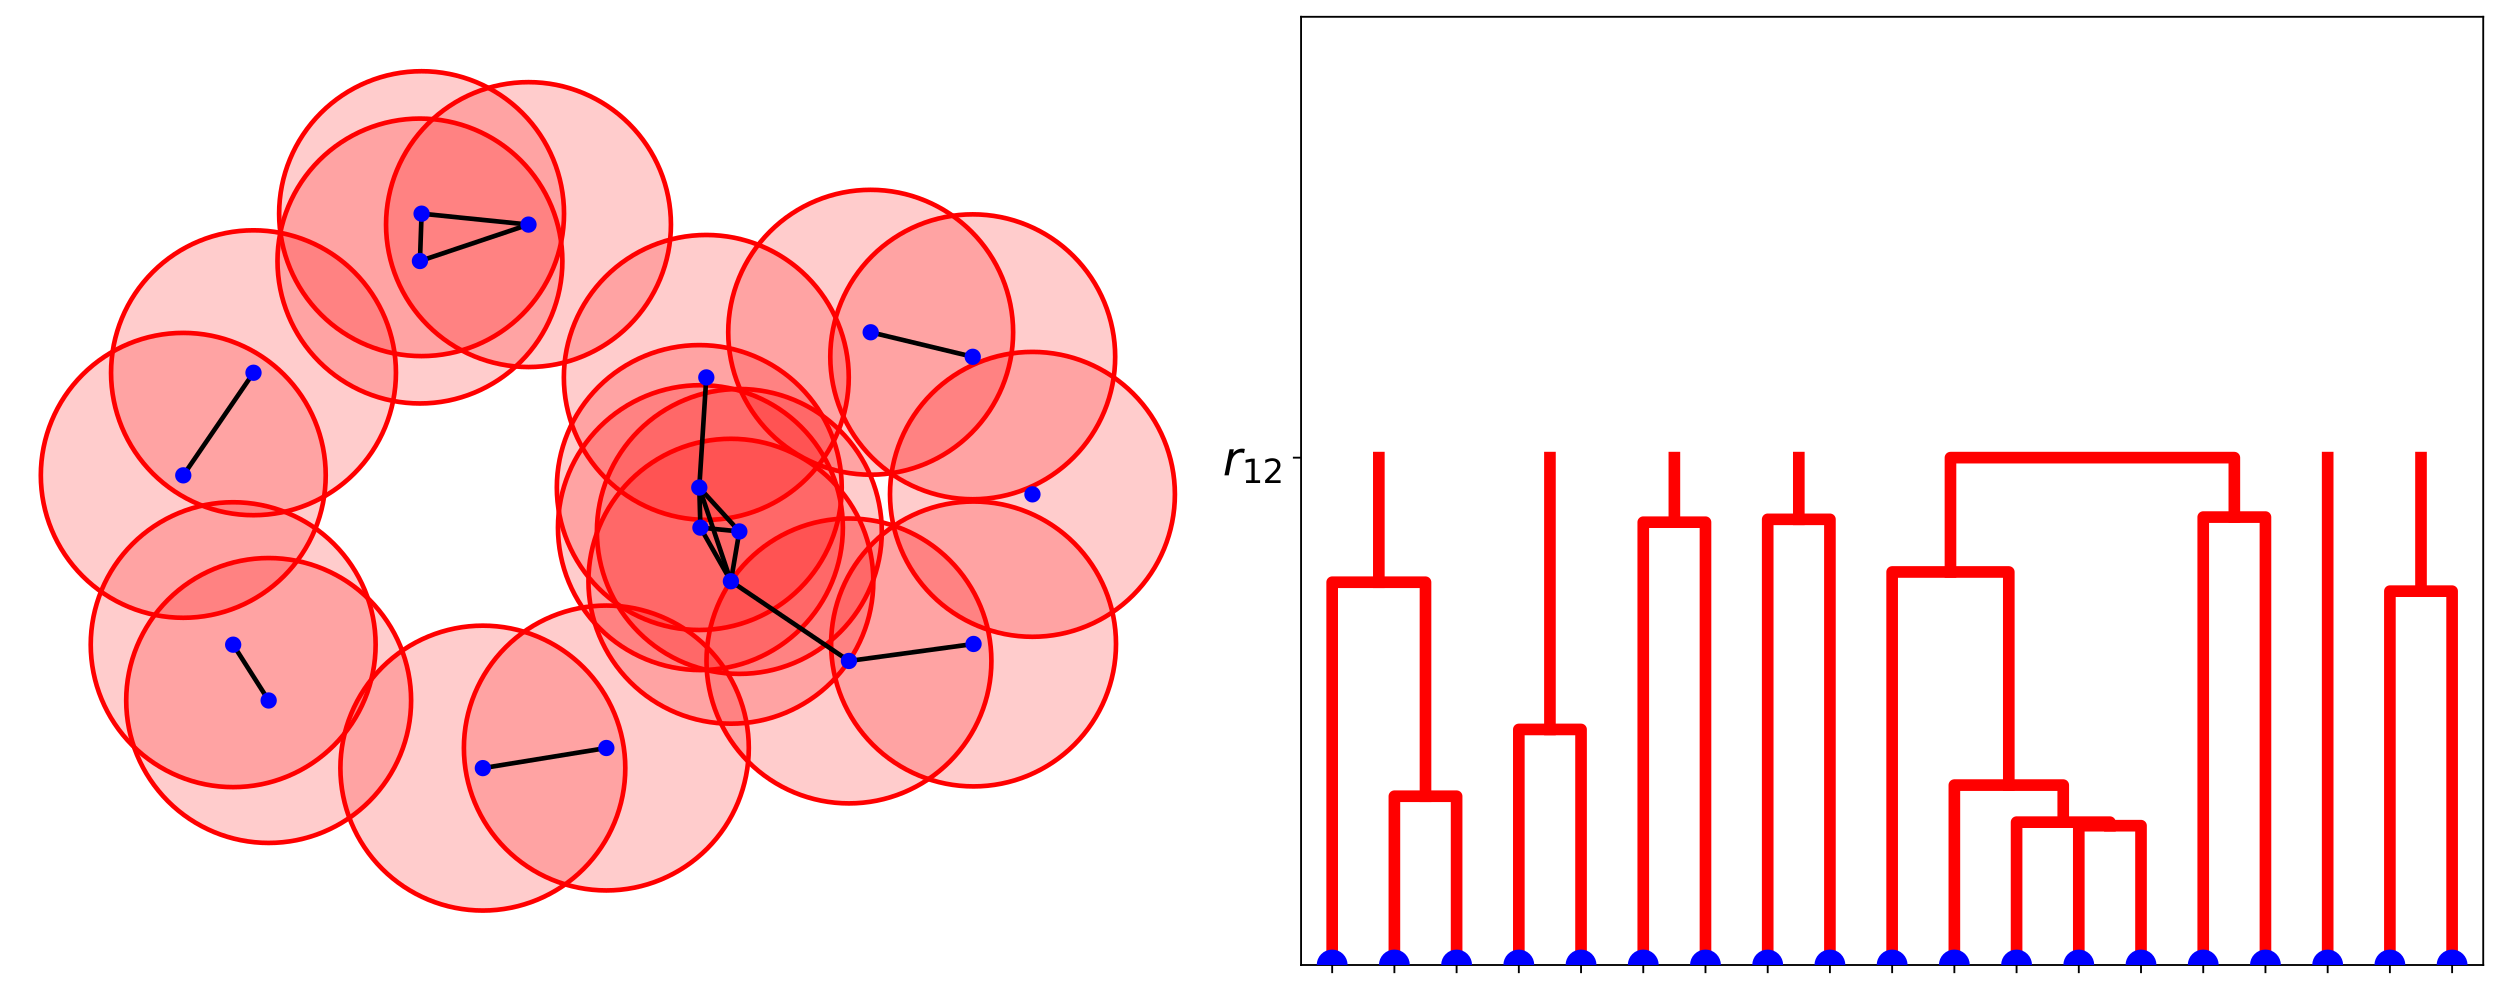 <?xml version="1.0" encoding="utf-8" standalone="no"?>
<!DOCTYPE svg PUBLIC "-//W3C//DTD SVG 1.1//EN"
  "http://www.w3.org/Graphics/SVG/1.1/DTD/svg11.dtd">
<svg xmlns:xlink="http://www.w3.org/1999/xlink" width="1072.8pt" height="424.8pt" viewBox="0 0 1072.8 424.8" xmlns="http://www.w3.org/2000/svg" version="1.1">
 <defs>
  <style type="text/css">*{stroke-linejoin: round; stroke-linecap: butt}</style>
 </defs>
 <g id="figure_1">
  <g id="patch_1">
   <path d="M 0 424.8 
L 1072.8 424.8 
L 1072.8 -0 
L 0 -0 
z
" style="fill: #ffffff"/>
  </g>
  <g id="axes_1">
   <g id="PathCollection_1">
    <defs>
     <path id="m0419de9e28" d="M 0 3 
C 0.796 3 1.559 2.684 2.121 2.121 
C 2.684 1.559 3 0.796 3 0 
C 3 -0.796 2.684 -1.559 2.121 -2.121 
C 1.559 -2.684 0.796 -3 0 -3 
C -0.796 -3 -1.559 -2.684 -2.121 -2.121 
C -2.684 -1.559 -3 -0.796 -3 0 
C -3 0.796 -2.684 1.559 -2.121 2.121 
C -1.559 2.684 -0.796 3 0 3 
z
" style="stroke: #1f77b4; stroke-opacity: 0"/>
    </defs>
    <g clip-path="url(#pfd7c45de78)">
     <use xlink:href="#m0419de9e28" x="7.2" y="401.057" style="fill: #1f77b4; fill-opacity: 0; stroke: #1f77b4; stroke-opacity: 0"/>
     <use xlink:href="#m0419de9e28" x="514.489" y="20.243" style="fill: #1f77b4; fill-opacity: 0; stroke: #1f77b4; stroke-opacity: 0"/>
    </g>
   </g>
   <g id="patch_2">
    <path d="M 317.27 289.179 
C 333.481 289.179 349.03 282.738 360.493 271.276 
C 371.956 259.813 378.397 244.263 378.397 228.052 
C 378.397 211.841 371.956 196.292 360.493 184.829 
C 349.03 173.366 333.481 166.925 317.27 166.925 
C 301.059 166.925 285.509 173.366 274.046 184.829 
C 262.583 196.292 256.143 211.841 256.143 228.052 
C 256.143 244.263 262.583 259.813 274.046 271.276 
C 285.509 282.738 301.059 289.179 317.27 289.179 
z
" clip-path="url(#pfd7c45de78)" style="fill: #ff0000; opacity: 0.2"/>
   </g>
   <g id="patch_3">
    <path d="M 303.09 223.086 
C 319.301 223.086 334.851 216.645 346.314 205.182 
C 357.777 193.719 364.217 178.17 364.217 161.959 
C 364.217 145.748 357.777 130.198 346.314 118.735 
C 334.851 107.272 319.301 100.831 303.09 100.831 
C 286.879 100.831 271.33 107.272 259.867 118.735 
C 248.404 130.198 241.963 145.748 241.963 161.959 
C 241.963 178.17 248.404 193.719 259.867 205.182 
C 271.33 216.645 286.879 223.086 303.09 223.086 
z
" clip-path="url(#pfd7c45de78)" style="fill: #ff0000; opacity: 0.2"/>
   </g>
   <g id="patch_4">
    <path d="M 226.788 157.505 
C 242.999 157.505 258.548 151.064 270.011 139.601 
C 281.474 128.138 287.915 112.588 287.915 96.377 
C 287.915 80.166 281.474 64.617 270.011 53.154 
C 258.548 41.691 242.999 35.25 226.788 35.25 
C 210.577 35.25 195.027 41.691 183.564 53.154 
C 172.101 64.617 165.661 80.166 165.661 96.377 
C 165.661 112.588 172.101 128.138 183.564 139.601 
C 195.027 151.064 210.577 157.505 226.788 157.505 
z
" clip-path="url(#pfd7c45de78)" style="fill: #ff0000; opacity: 0.2"/>
   </g>
   <g id="patch_5">
    <path d="M 180.909 152.816 
C 197.12 152.816 212.67 146.375 224.133 134.912 
C 235.596 123.449 242.036 107.9 242.036 91.689 
C 242.036 75.478 235.596 59.928 224.133 48.465 
C 212.67 37.002 197.12 30.562 180.909 30.562 
C 164.698 30.562 149.149 37.002 137.686 48.465 
C 126.223 59.928 119.782 75.478 119.782 91.689 
C 119.782 107.9 126.223 123.449 137.686 134.912 
C 149.149 146.375 164.698 152.816 180.909 152.816 
z
" clip-path="url(#pfd7c45de78)" style="fill: #ff0000; opacity: 0.2"/>
   </g>
   <g id="patch_6">
    <path d="M 180.204 173.137 
C 196.415 173.137 211.965 166.696 223.428 155.233 
C 234.891 143.77 241.331 128.221 241.331 112.01 
C 241.331 95.799 234.891 80.249 223.428 68.786 
C 211.965 57.323 196.415 50.883 180.204 50.883 
C 163.993 50.883 148.444 57.323 136.981 68.786 
C 125.518 80.249 119.077 95.799 119.077 112.01 
C 119.077 128.221 125.518 143.77 136.981 155.233 
C 148.444 166.696 163.993 173.137 180.204 173.137 
z
" clip-path="url(#pfd7c45de78)" style="fill: #ff0000; opacity: 0.2"/>
   </g>
   <g id="patch_7">
    <path d="M 108.782 221.084 
C 124.993 221.084 140.543 214.643 152.006 203.18 
C 163.468 191.717 169.909 176.168 169.909 159.956 
C 169.909 143.745 163.468 128.196 152.006 116.733 
C 140.543 105.27 124.993 98.829 108.782 98.829 
C 92.571 98.829 77.022 105.27 65.559 116.733 
C 54.096 128.196 47.655 143.745 47.655 159.956 
C 47.655 176.168 54.096 191.717 65.559 203.18 
C 77.022 214.643 92.571 221.084 108.782 221.084 
z
" clip-path="url(#pfd7c45de78)" style="fill: #ff0000; opacity: 0.2"/>
   </g>
   <g id="patch_8">
    <path d="M 78.645 265.106 
C 94.857 265.106 110.406 258.666 121.869 247.203 
C 133.332 235.74 139.773 220.19 139.773 203.979 
C 139.773 187.768 133.332 172.219 121.869 160.756 
C 110.406 149.293 94.857 142.852 78.645 142.852 
C 62.434 142.852 46.885 149.293 35.422 160.756 
C 23.959 172.219 17.518 187.768 17.518 203.979 
C 17.518 220.19 23.959 235.74 35.422 247.203 
C 46.885 258.666 62.434 265.106 78.645 265.106 
z
" clip-path="url(#pfd7c45de78)" style="fill: #ff0000; opacity: 0.2"/>
   </g>
   <g id="patch_9">
    <path d="M 100.059 337.774 
C 116.27 337.774 131.819 331.333 143.282 319.87 
C 154.745 308.407 161.186 292.858 161.186 276.646 
C 161.186 260.435 154.745 244.886 143.282 233.423 
C 131.819 221.96 116.27 215.519 100.059 215.519 
C 83.848 215.519 68.299 221.96 56.836 233.423 
C 45.373 244.886 38.932 260.435 38.932 276.646 
C 38.932 292.858 45.373 308.407 56.836 319.87 
C 68.299 331.333 83.848 337.774 100.059 337.774 
z
" clip-path="url(#pfd7c45de78)" style="fill: #ff0000; opacity: 0.2"/>
   </g>
   <g id="patch_10">
    <path d="M 115.288 361.721 
C 131.499 361.721 147.048 355.281 158.511 343.818 
C 169.974 332.355 176.415 316.805 176.415 300.594 
C 176.415 284.383 169.974 268.834 158.511 257.371 
C 147.048 245.908 131.499 239.467 115.288 239.467 
C 99.077 239.467 83.527 245.908 72.064 257.371 
C 60.601 268.834 54.161 284.383 54.161 300.594 
C 54.161 316.805 60.601 332.355 72.064 343.818 
C 83.527 355.281 99.077 361.721 115.288 361.721 
z
" clip-path="url(#pfd7c45de78)" style="fill: #ff0000; opacity: 0.2"/>
   </g>
   <g id="patch_11">
    <path d="M 207.2 390.738 
C 223.411 390.738 238.961 384.298 250.424 372.835 
C 261.887 361.372 268.327 345.822 268.327 329.611 
C 268.327 313.4 261.887 297.851 250.424 286.388 
C 238.961 274.925 223.411 268.484 207.2 268.484 
C 190.989 268.484 175.44 274.925 163.977 286.388 
C 152.514 297.851 146.073 313.4 146.073 329.611 
C 146.073 345.822 152.514 361.372 163.977 372.835 
C 175.44 384.298 190.989 390.738 207.2 390.738 
z
" clip-path="url(#pfd7c45de78)" style="fill: #ff0000; opacity: 0.2"/>
   </g>
   <g id="patch_12">
    <path d="M 260.197 382.109 
C 276.408 382.109 291.958 375.669 303.421 364.206 
C 314.884 352.743 321.324 337.193 321.324 320.982 
C 321.324 304.771 314.884 289.222 303.421 277.759 
C 291.958 266.296 276.408 259.855 260.197 259.855 
C 243.986 259.855 228.437 266.296 216.974 277.759 
C 205.511 289.222 199.07 304.771 199.07 320.982 
C 199.07 337.193 205.511 352.743 216.974 364.206 
C 228.437 375.669 243.986 382.109 260.197 382.109 
z
" clip-path="url(#pfd7c45de78)" style="fill: #ff0000; opacity: 0.2"/>
   </g>
   <g id="patch_13">
    <path d="M 313.64 310.547 
C 329.851 310.547 345.4 304.106 356.863 292.643 
C 368.326 281.18 374.767 265.631 374.767 249.42 
C 374.767 233.209 368.326 217.659 356.863 206.196 
C 345.4 194.733 329.851 188.293 313.64 188.293 
C 297.429 188.293 281.88 194.733 270.417 206.196 
C 258.954 217.659 252.513 233.209 252.513 249.42 
C 252.513 265.631 258.954 281.18 270.417 292.643 
C 281.88 304.106 297.429 310.547 313.64 310.547 
z
" clip-path="url(#pfd7c45de78)" style="fill: #ff0000; opacity: 0.2"/>
   </g>
   <g id="patch_14">
    <path d="M 443.043 273.26 
C 459.254 273.26 474.804 266.819 486.267 255.356 
C 497.73 243.893 504.17 228.344 504.17 212.133 
C 504.17 195.922 497.73 180.372 486.267 168.909 
C 474.804 157.446 459.254 151.006 443.043 151.006 
C 426.832 151.006 411.283 157.446 399.82 168.909 
C 388.357 180.372 381.916 195.922 381.916 212.133 
C 381.916 228.344 388.357 243.893 399.82 255.356 
C 411.283 266.819 426.832 273.26 443.043 273.26 
z
" clip-path="url(#pfd7c45de78)" style="fill: #ff0000; opacity: 0.2"/>
   </g>
   <g id="patch_15">
    <path d="M 417.419 214.237 
C 433.63 214.237 449.18 207.796 460.643 196.333 
C 472.106 184.87 478.547 169.321 478.547 153.11 
C 478.547 136.899 472.106 121.35 460.643 109.887 
C 449.18 98.424 433.63 91.983 417.419 91.983 
C 401.208 91.983 385.659 98.424 374.196 109.887 
C 362.733 121.35 356.292 136.899 356.292 153.11 
C 356.292 169.321 362.733 184.87 374.196 196.333 
C 385.659 207.796 401.208 214.237 417.419 214.237 
z
" clip-path="url(#pfd7c45de78)" style="fill: #ff0000; opacity: 0.2"/>
   </g>
   <g id="patch_16">
    <path d="M 373.626 203.712 
C 389.837 203.712 405.386 197.271 416.849 185.808 
C 428.312 174.345 434.753 158.796 434.753 142.585 
C 434.753 126.374 428.312 110.824 416.849 99.362 
C 405.386 87.899 389.837 81.458 373.626 81.458 
C 357.415 81.458 341.866 87.899 330.403 99.362 
C 318.94 110.824 312.499 126.374 312.499 142.585 
C 312.499 158.796 318.94 174.345 330.403 185.808 
C 341.866 197.271 357.415 203.712 373.626 203.712 
z
" clip-path="url(#pfd7c45de78)" style="fill: #ff0000; opacity: 0.2"/>
   </g>
   <g id="patch_17">
    <path d="M 300.077 270.342 
C 316.288 270.342 331.838 263.901 343.301 252.438 
C 354.764 240.975 361.204 225.426 361.204 209.215 
C 361.204 193.004 354.764 177.454 343.301 165.991 
C 331.838 154.528 316.288 148.088 300.077 148.088 
C 283.866 148.088 268.317 154.528 256.854 165.991 
C 245.391 177.454 238.95 193.004 238.95 209.215 
C 238.95 225.426 245.391 240.975 256.854 252.438 
C 268.317 263.901 283.866 270.342 300.077 270.342 
z
" clip-path="url(#pfd7c45de78)" style="fill: #ff0000; opacity: 0.2"/>
   </g>
   <g id="patch_18">
    <path d="M 300.564 287.545 
C 316.775 287.545 332.324 281.105 343.787 269.642 
C 355.25 258.179 361.691 242.629 361.691 226.418 
C 361.691 210.207 355.25 194.658 343.787 183.195 
C 332.324 171.732 316.775 165.291 300.564 165.291 
C 284.352 165.291 268.803 171.732 257.34 183.195 
C 245.877 194.658 239.436 210.207 239.436 226.418 
C 239.436 242.629 245.877 258.179 257.34 269.642 
C 268.803 281.105 284.352 287.545 300.564 287.545 
z
" clip-path="url(#pfd7c45de78)" style="fill: #ff0000; opacity: 0.2"/>
   </g>
   <g id="patch_19">
    <path d="M 364.299 344.754 
C 380.511 344.754 396.06 338.313 407.523 326.85 
C 418.986 315.387 425.427 299.838 425.427 283.627 
C 425.427 267.416 418.986 251.867 407.523 240.404 
C 396.06 228.941 380.511 222.5 364.299 222.5 
C 348.088 222.5 332.539 228.941 321.076 240.404 
C 309.613 251.867 303.172 267.416 303.172 283.627 
C 303.172 299.838 309.613 315.387 321.076 326.85 
C 332.539 338.313 348.088 344.754 364.299 344.754 
z
" clip-path="url(#pfd7c45de78)" style="fill: #ff0000; opacity: 0.2"/>
   </g>
   <g id="patch_20">
    <path d="M 417.772 337.466 
C 433.983 337.466 449.532 331.025 460.995 319.562 
C 472.458 308.099 478.899 292.55 478.899 276.339 
C 478.899 260.128 472.458 244.578 460.995 233.115 
C 449.532 221.652 433.983 215.212 417.772 215.212 
C 401.561 215.212 386.012 221.652 374.549 233.115 
C 363.086 244.578 356.645 260.128 356.645 276.339 
C 356.645 292.55 363.086 308.099 374.549 319.562 
C 386.012 331.025 401.561 337.466 417.772 337.466 
z
" clip-path="url(#pfd7c45de78)" style="fill: #ff0000; opacity: 0.2"/>
   </g>
   <g id="patch_21">
    <path d="M 317.27 289.179 
C 333.481 289.179 349.03 282.738 360.493 271.276 
C 371.956 259.813 378.397 244.263 378.397 228.052 
C 378.397 211.841 371.956 196.292 360.493 184.829 
C 349.03 173.366 333.481 166.925 317.27 166.925 
C 301.059 166.925 285.509 173.366 274.046 184.829 
C 262.583 196.292 256.143 211.841 256.143 228.052 
C 256.143 244.263 262.583 259.813 274.046 271.276 
C 285.509 282.738 301.059 289.179 317.27 289.179 
L 317.27 289.179 
z
" clip-path="url(#pfd7c45de78)" style="fill: none; stroke: #ff0000; stroke-width: 2; stroke-linejoin: miter"/>
   </g>
   <g id="patch_22">
    <path d="M 303.09 223.086 
C 319.301 223.086 334.851 216.645 346.314 205.182 
C 357.777 193.719 364.217 178.17 364.217 161.959 
C 364.217 145.748 357.777 130.198 346.314 118.735 
C 334.851 107.272 319.301 100.831 303.09 100.831 
C 286.879 100.831 271.33 107.272 259.867 118.735 
C 248.404 130.198 241.963 145.748 241.963 161.959 
C 241.963 178.17 248.404 193.719 259.867 205.182 
C 271.33 216.645 286.879 223.086 303.09 223.086 
L 303.09 223.086 
z
" clip-path="url(#pfd7c45de78)" style="fill: none; stroke: #ff0000; stroke-width: 2; stroke-linejoin: miter"/>
   </g>
   <g id="patch_23">
    <path d="M 226.788 157.505 
C 242.999 157.505 258.548 151.064 270.011 139.601 
C 281.474 128.138 287.915 112.588 287.915 96.377 
C 287.915 80.166 281.474 64.617 270.011 53.154 
C 258.548 41.691 242.999 35.25 226.788 35.25 
C 210.577 35.25 195.027 41.691 183.564 53.154 
C 172.101 64.617 165.661 80.166 165.661 96.377 
C 165.661 112.588 172.101 128.138 183.564 139.601 
C 195.027 151.064 210.577 157.505 226.788 157.505 
L 226.788 157.505 
z
" clip-path="url(#pfd7c45de78)" style="fill: none; stroke: #ff0000; stroke-width: 2; stroke-linejoin: miter"/>
   </g>
   <g id="patch_24">
    <path d="M 180.909 152.816 
C 197.12 152.816 212.67 146.375 224.133 134.912 
C 235.596 123.449 242.036 107.9 242.036 91.689 
C 242.036 75.478 235.596 59.928 224.133 48.465 
C 212.67 37.002 197.12 30.562 180.909 30.562 
C 164.698 30.562 149.149 37.002 137.686 48.465 
C 126.223 59.928 119.782 75.478 119.782 91.689 
C 119.782 107.9 126.223 123.449 137.686 134.912 
C 149.149 146.375 164.698 152.816 180.909 152.816 
L 180.909 152.816 
z
" clip-path="url(#pfd7c45de78)" style="fill: none; stroke: #ff0000; stroke-width: 2; stroke-linejoin: miter"/>
   </g>
   <g id="patch_25">
    <path d="M 180.204 173.137 
C 196.415 173.137 211.965 166.696 223.428 155.233 
C 234.891 143.77 241.331 128.221 241.331 112.01 
C 241.331 95.799 234.891 80.249 223.428 68.786 
C 211.965 57.323 196.415 50.883 180.204 50.883 
C 163.993 50.883 148.444 57.323 136.981 68.786 
C 125.518 80.249 119.077 95.799 119.077 112.01 
C 119.077 128.221 125.518 143.77 136.981 155.233 
C 148.444 166.696 163.993 173.137 180.204 173.137 
L 180.204 173.137 
z
" clip-path="url(#pfd7c45de78)" style="fill: none; stroke: #ff0000; stroke-width: 2; stroke-linejoin: miter"/>
   </g>
   <g id="patch_26">
    <path d="M 108.782 221.084 
C 124.993 221.084 140.543 214.643 152.006 203.18 
C 163.468 191.717 169.909 176.168 169.909 159.956 
C 169.909 143.745 163.468 128.196 152.006 116.733 
C 140.543 105.27 124.993 98.829 108.782 98.829 
C 92.571 98.829 77.022 105.27 65.559 116.733 
C 54.096 128.196 47.655 143.745 47.655 159.956 
C 47.655 176.168 54.096 191.717 65.559 203.18 
C 77.022 214.643 92.571 221.084 108.782 221.084 
L 108.782 221.084 
z
" clip-path="url(#pfd7c45de78)" style="fill: none; stroke: #ff0000; stroke-width: 2; stroke-linejoin: miter"/>
   </g>
   <g id="patch_27">
    <path d="M 78.645 265.106 
C 94.857 265.106 110.406 258.666 121.869 247.203 
C 133.332 235.74 139.773 220.19 139.773 203.979 
C 139.773 187.768 133.332 172.219 121.869 160.756 
C 110.406 149.293 94.857 142.852 78.645 142.852 
C 62.434 142.852 46.885 149.293 35.422 160.756 
C 23.959 172.219 17.518 187.768 17.518 203.979 
C 17.518 220.19 23.959 235.74 35.422 247.203 
C 46.885 258.666 62.434 265.106 78.645 265.106 
L 78.645 265.106 
z
" clip-path="url(#pfd7c45de78)" style="fill: none; stroke: #ff0000; stroke-width: 2; stroke-linejoin: miter"/>
   </g>
   <g id="patch_28">
    <path d="M 100.059 337.774 
C 116.27 337.774 131.819 331.333 143.282 319.87 
C 154.745 308.407 161.186 292.858 161.186 276.646 
C 161.186 260.435 154.745 244.886 143.282 233.423 
C 131.819 221.96 116.27 215.519 100.059 215.519 
C 83.848 215.519 68.299 221.96 56.836 233.423 
C 45.373 244.886 38.932 260.435 38.932 276.646 
C 38.932 292.858 45.373 308.407 56.836 319.87 
C 68.299 331.333 83.848 337.774 100.059 337.774 
L 100.059 337.774 
z
" clip-path="url(#pfd7c45de78)" style="fill: none; stroke: #ff0000; stroke-width: 2; stroke-linejoin: miter"/>
   </g>
   <g id="patch_29">
    <path d="M 115.288 361.721 
C 131.499 361.721 147.048 355.281 158.511 343.818 
C 169.974 332.355 176.415 316.805 176.415 300.594 
C 176.415 284.383 169.974 268.834 158.511 257.371 
C 147.048 245.908 131.499 239.467 115.288 239.467 
C 99.077 239.467 83.527 245.908 72.064 257.371 
C 60.601 268.834 54.161 284.383 54.161 300.594 
C 54.161 316.805 60.601 332.355 72.064 343.818 
C 83.527 355.281 99.077 361.721 115.288 361.721 
L 115.288 361.721 
z
" clip-path="url(#pfd7c45de78)" style="fill: none; stroke: #ff0000; stroke-width: 2; stroke-linejoin: miter"/>
   </g>
   <g id="patch_30">
    <path d="M 207.2 390.738 
C 223.411 390.738 238.961 384.298 250.424 372.835 
C 261.887 361.372 268.327 345.822 268.327 329.611 
C 268.327 313.4 261.887 297.851 250.424 286.388 
C 238.961 274.925 223.411 268.484 207.2 268.484 
C 190.989 268.484 175.44 274.925 163.977 286.388 
C 152.514 297.851 146.073 313.4 146.073 329.611 
C 146.073 345.822 152.514 361.372 163.977 372.835 
C 175.44 384.298 190.989 390.738 207.2 390.738 
L 207.2 390.738 
z
" clip-path="url(#pfd7c45de78)" style="fill: none; stroke: #ff0000; stroke-width: 2; stroke-linejoin: miter"/>
   </g>
   <g id="patch_31">
    <path d="M 260.197 382.109 
C 276.408 382.109 291.958 375.669 303.421 364.206 
C 314.884 352.743 321.324 337.193 321.324 320.982 
C 321.324 304.771 314.884 289.222 303.421 277.759 
C 291.958 266.296 276.408 259.855 260.197 259.855 
C 243.986 259.855 228.437 266.296 216.974 277.759 
C 205.511 289.222 199.07 304.771 199.07 320.982 
C 199.07 337.193 205.511 352.743 216.974 364.206 
C 228.437 375.669 243.986 382.109 260.197 382.109 
L 260.197 382.109 
z
" clip-path="url(#pfd7c45de78)" style="fill: none; stroke: #ff0000; stroke-width: 2; stroke-linejoin: miter"/>
   </g>
   <g id="patch_32">
    <path d="M 313.64 310.547 
C 329.851 310.547 345.4 304.106 356.863 292.643 
C 368.326 281.18 374.767 265.631 374.767 249.42 
C 374.767 233.209 368.326 217.659 356.863 206.196 
C 345.4 194.733 329.851 188.293 313.64 188.293 
C 297.429 188.293 281.88 194.733 270.417 206.196 
C 258.954 217.659 252.513 233.209 252.513 249.42 
C 252.513 265.631 258.954 281.18 270.417 292.643 
C 281.88 304.106 297.429 310.547 313.64 310.547 
L 313.64 310.547 
z
" clip-path="url(#pfd7c45de78)" style="fill: none; stroke: #ff0000; stroke-width: 2; stroke-linejoin: miter"/>
   </g>
   <g id="patch_33">
    <path d="M 443.043 273.26 
C 459.254 273.26 474.804 266.819 486.267 255.356 
C 497.73 243.893 504.17 228.344 504.17 212.133 
C 504.17 195.922 497.73 180.372 486.267 168.909 
C 474.804 157.446 459.254 151.006 443.043 151.006 
C 426.832 151.006 411.283 157.446 399.82 168.909 
C 388.357 180.372 381.916 195.922 381.916 212.133 
C 381.916 228.344 388.357 243.893 399.82 255.356 
C 411.283 266.819 426.832 273.26 443.043 273.26 
L 443.043 273.26 
z
" clip-path="url(#pfd7c45de78)" style="fill: none; stroke: #ff0000; stroke-width: 2; stroke-linejoin: miter"/>
   </g>
   <g id="patch_34">
    <path d="M 417.419 214.237 
C 433.63 214.237 449.18 207.796 460.643 196.333 
C 472.106 184.87 478.547 169.321 478.547 153.11 
C 478.547 136.899 472.106 121.35 460.643 109.887 
C 449.18 98.424 433.63 91.983 417.419 91.983 
C 401.208 91.983 385.659 98.424 374.196 109.887 
C 362.733 121.35 356.292 136.899 356.292 153.11 
C 356.292 169.321 362.733 184.87 374.196 196.333 
C 385.659 207.796 401.208 214.237 417.419 214.237 
L 417.419 214.237 
z
" clip-path="url(#pfd7c45de78)" style="fill: none; stroke: #ff0000; stroke-width: 2; stroke-linejoin: miter"/>
   </g>
   <g id="patch_35">
    <path d="M 373.626 203.712 
C 389.837 203.712 405.386 197.271 416.849 185.808 
C 428.312 174.345 434.753 158.796 434.753 142.585 
C 434.753 126.374 428.312 110.824 416.849 99.362 
C 405.386 87.899 389.837 81.458 373.626 81.458 
C 357.415 81.458 341.866 87.899 330.403 99.362 
C 318.94 110.824 312.499 126.374 312.499 142.585 
C 312.499 158.796 318.94 174.345 330.403 185.808 
C 341.866 197.271 357.415 203.712 373.626 203.712 
L 373.626 203.712 
z
" clip-path="url(#pfd7c45de78)" style="fill: none; stroke: #ff0000; stroke-width: 2; stroke-linejoin: miter"/>
   </g>
   <g id="patch_36">
    <path d="M 300.077 270.342 
C 316.288 270.342 331.838 263.901 343.301 252.438 
C 354.764 240.975 361.204 225.426 361.204 209.215 
C 361.204 193.004 354.764 177.454 343.301 165.991 
C 331.838 154.528 316.288 148.088 300.077 148.088 
C 283.866 148.088 268.317 154.528 256.854 165.991 
C 245.391 177.454 238.95 193.004 238.95 209.215 
C 238.95 225.426 245.391 240.975 256.854 252.438 
C 268.317 263.901 283.866 270.342 300.077 270.342 
L 300.077 270.342 
z
" clip-path="url(#pfd7c45de78)" style="fill: none; stroke: #ff0000; stroke-width: 2; stroke-linejoin: miter"/>
   </g>
   <g id="patch_37">
    <path d="M 300.564 287.545 
C 316.775 287.545 332.324 281.105 343.787 269.642 
C 355.25 258.179 361.691 242.629 361.691 226.418 
C 361.691 210.207 355.25 194.658 343.787 183.195 
C 332.324 171.732 316.775 165.291 300.564 165.291 
C 284.352 165.291 268.803 171.732 257.34 183.195 
C 245.877 194.658 239.436 210.207 239.436 226.418 
C 239.436 242.629 245.877 258.179 257.34 269.642 
C 268.803 281.105 284.352 287.545 300.564 287.545 
L 300.564 287.545 
z
" clip-path="url(#pfd7c45de78)" style="fill: none; stroke: #ff0000; stroke-width: 2; stroke-linejoin: miter"/>
   </g>
   <g id="patch_38">
    <path d="M 364.299 344.754 
C 380.511 344.754 396.06 338.313 407.523 326.85 
C 418.986 315.387 425.427 299.838 425.427 283.627 
C 425.427 267.416 418.986 251.867 407.523 240.404 
C 396.06 228.941 380.511 222.5 364.299 222.5 
C 348.088 222.5 332.539 228.941 321.076 240.404 
C 309.613 251.867 303.172 267.416 303.172 283.627 
C 303.172 299.838 309.613 315.387 321.076 326.85 
C 332.539 338.313 348.088 344.754 364.299 344.754 
L 364.299 344.754 
z
" clip-path="url(#pfd7c45de78)" style="fill: none; stroke: #ff0000; stroke-width: 2; stroke-linejoin: miter"/>
   </g>
   <g id="patch_39">
    <path d="M 417.772 337.466 
C 433.983 337.466 449.532 331.025 460.995 319.562 
C 472.458 308.099 478.899 292.55 478.899 276.339 
C 478.899 260.128 472.458 244.578 460.995 233.115 
C 449.532 221.652 433.983 215.212 417.772 215.212 
C 401.561 215.212 386.012 221.652 374.549 233.115 
C 363.086 244.578 356.645 260.128 356.645 276.339 
C 356.645 292.55 363.086 308.099 374.549 319.562 
C 386.012 331.025 401.561 337.466 417.772 337.466 
L 417.772 337.466 
z
" clip-path="url(#pfd7c45de78)" style="fill: none; stroke: #ff0000; stroke-width: 2; stroke-linejoin: miter"/>
   </g>
   <g id="line2d_1">
    <path d="M 317.27 228.052 
L 313.64 249.42 
" clip-path="url(#pfd7c45de78)" style="fill: none; stroke: #000000; stroke-width: 2; stroke-linecap: square"/>
   </g>
   <g id="line2d_2">
    <path d="M 317.27 228.052 
L 300.077 209.215 
" clip-path="url(#pfd7c45de78)" style="fill: none; stroke: #000000; stroke-width: 2; stroke-linecap: square"/>
   </g>
   <g id="line2d_3">
    <path d="M 317.27 228.052 
L 300.564 226.418 
" clip-path="url(#pfd7c45de78)" style="fill: none; stroke: #000000; stroke-width: 2; stroke-linecap: square"/>
   </g>
   <g id="line2d_4">
    <path d="M 303.09 161.959 
L 300.077 209.215 
" clip-path="url(#pfd7c45de78)" style="fill: none; stroke: #000000; stroke-width: 2; stroke-linecap: square"/>
   </g>
   <g id="line2d_5">
    <path d="M 226.788 96.377 
L 180.909 91.689 
" clip-path="url(#pfd7c45de78)" style="fill: none; stroke: #000000; stroke-width: 2; stroke-linecap: square"/>
   </g>
   <g id="line2d_6">
    <path d="M 226.788 96.377 
L 180.204 112.01 
" clip-path="url(#pfd7c45de78)" style="fill: none; stroke: #000000; stroke-width: 2; stroke-linecap: square"/>
   </g>
   <g id="line2d_7">
    <path d="M 180.909 91.689 
L 180.204 112.01 
" clip-path="url(#pfd7c45de78)" style="fill: none; stroke: #000000; stroke-width: 2; stroke-linecap: square"/>
   </g>
   <g id="line2d_8">
    <path d="M 108.782 159.956 
L 78.645 203.979 
" clip-path="url(#pfd7c45de78)" style="fill: none; stroke: #000000; stroke-width: 2; stroke-linecap: square"/>
   </g>
   <g id="line2d_9">
    <path d="M 100.059 276.646 
L 115.288 300.594 
" clip-path="url(#pfd7c45de78)" style="fill: none; stroke: #000000; stroke-width: 2; stroke-linecap: square"/>
   </g>
   <g id="line2d_10">
    <path d="M 207.2 329.611 
L 260.197 320.982 
" clip-path="url(#pfd7c45de78)" style="fill: none; stroke: #000000; stroke-width: 2; stroke-linecap: square"/>
   </g>
   <g id="line2d_11">
    <path d="M 313.64 249.42 
L 300.077 209.215 
" clip-path="url(#pfd7c45de78)" style="fill: none; stroke: #000000; stroke-width: 2; stroke-linecap: square"/>
   </g>
   <g id="line2d_12">
    <path d="M 313.64 249.42 
L 300.564 226.418 
" clip-path="url(#pfd7c45de78)" style="fill: none; stroke: #000000; stroke-width: 2; stroke-linecap: square"/>
   </g>
   <g id="line2d_13">
    <path d="M 313.64 249.42 
L 364.299 283.627 
" clip-path="url(#pfd7c45de78)" style="fill: none; stroke: #000000; stroke-width: 2; stroke-linecap: square"/>
   </g>
   <g id="line2d_14">
    <path d="M 417.419 153.11 
L 373.626 142.585 
" clip-path="url(#pfd7c45de78)" style="fill: none; stroke: #000000; stroke-width: 2; stroke-linecap: square"/>
   </g>
   <g id="line2d_15">
    <path d="M 300.077 209.215 
L 300.564 226.418 
" clip-path="url(#pfd7c45de78)" style="fill: none; stroke: #000000; stroke-width: 2; stroke-linecap: square"/>
   </g>
   <g id="line2d_16">
    <path d="M 364.299 283.627 
L 417.772 276.339 
" clip-path="url(#pfd7c45de78)" style="fill: none; stroke: #000000; stroke-width: 2; stroke-linecap: square"/>
   </g>
   <g id="PathCollection_2">
    <defs>
     <path id="m572578d275" d="M 0 3 
C 0.796 3 1.559 2.684 2.121 2.121 
C 2.684 1.559 3 0.796 3 0 
C 3 -0.796 2.684 -1.559 2.121 -2.121 
C 1.559 -2.684 0.796 -3 0 -3 
C -0.796 -3 -1.559 -2.684 -2.121 -2.121 
C -2.684 -1.559 -3 -0.796 -3 0 
C -3 0.796 -2.684 1.559 -2.121 2.121 
C -1.559 2.684 -0.796 3 0 3 
z
" style="stroke: #0000ff"/>
    </defs>
    <g clip-path="url(#pfd7c45de78)">
     <use xlink:href="#m572578d275" x="317.27" y="228.052" style="fill: #0000ff; stroke: #0000ff"/>
     <use xlink:href="#m572578d275" x="303.09" y="161.959" style="fill: #0000ff; stroke: #0000ff"/>
     <use xlink:href="#m572578d275" x="226.788" y="96.377" style="fill: #0000ff; stroke: #0000ff"/>
     <use xlink:href="#m572578d275" x="180.909" y="91.689" style="fill: #0000ff; stroke: #0000ff"/>
     <use xlink:href="#m572578d275" x="180.204" y="112.01" style="fill: #0000ff; stroke: #0000ff"/>
     <use xlink:href="#m572578d275" x="108.782" y="159.956" style="fill: #0000ff; stroke: #0000ff"/>
     <use xlink:href="#m572578d275" x="78.645" y="203.979" style="fill: #0000ff; stroke: #0000ff"/>
     <use xlink:href="#m572578d275" x="100.059" y="276.646" style="fill: #0000ff; stroke: #0000ff"/>
     <use xlink:href="#m572578d275" x="115.288" y="300.594" style="fill: #0000ff; stroke: #0000ff"/>
     <use xlink:href="#m572578d275" x="207.2" y="329.611" style="fill: #0000ff; stroke: #0000ff"/>
     <use xlink:href="#m572578d275" x="260.197" y="320.982" style="fill: #0000ff; stroke: #0000ff"/>
     <use xlink:href="#m572578d275" x="313.64" y="249.42" style="fill: #0000ff; stroke: #0000ff"/>
     <use xlink:href="#m572578d275" x="443.043" y="212.133" style="fill: #0000ff; stroke: #0000ff"/>
     <use xlink:href="#m572578d275" x="417.419" y="153.11" style="fill: #0000ff; stroke: #0000ff"/>
     <use xlink:href="#m572578d275" x="373.626" y="142.585" style="fill: #0000ff; stroke: #0000ff"/>
     <use xlink:href="#m572578d275" x="300.077" y="209.215" style="fill: #0000ff; stroke: #0000ff"/>
     <use xlink:href="#m572578d275" x="300.564" y="226.418" style="fill: #0000ff; stroke: #0000ff"/>
     <use xlink:href="#m572578d275" x="364.299" y="283.627" style="fill: #0000ff; stroke: #0000ff"/>
     <use xlink:href="#m572578d275" x="417.772" y="276.339" style="fill: #0000ff; stroke: #0000ff"/>
    </g>
   </g>
  </g>
  <g id="axes_2">
   <g id="patch_40">
    <path d="M 558.311 414.1 
L 1065.6 414.1 
L 1065.6 7.2 
L 558.311 7.2 
z
" style="fill: #ffffff"/>
   </g>
   <g id="matplotlib.axis_1">
    <g id="xtick_1">
     <g id="line2d_17">
      <defs>
       <path id="md4bcc2b9a7" d="M 0 0 
L 0 3.5 
" style="stroke: #000000; stroke-width: 0.8"/>
      </defs>
      <g>
       <use xlink:href="#md4bcc2b9a7" x="571.661" y="414.1" style="stroke: #000000; stroke-width: 0.8"/>
      </g>
     </g>
    </g>
    <g id="xtick_2">
     <g id="line2d_18">
      <g>
       <use xlink:href="#md4bcc2b9a7" x="598.36" y="414.1" style="stroke: #000000; stroke-width: 0.8"/>
      </g>
     </g>
    </g>
    <g id="xtick_3">
     <g id="line2d_19">
      <g>
       <use xlink:href="#md4bcc2b9a7" x="625.06" y="414.1" style="stroke: #000000; stroke-width: 0.8"/>
      </g>
     </g>
    </g>
    <g id="xtick_4">
     <g id="line2d_20">
      <g>
       <use xlink:href="#md4bcc2b9a7" x="651.759" y="414.1" style="stroke: #000000; stroke-width: 0.8"/>
      </g>
     </g>
    </g>
    <g id="xtick_5">
     <g id="line2d_21">
      <g>
       <use xlink:href="#md4bcc2b9a7" x="678.459" y="414.1" style="stroke: #000000; stroke-width: 0.8"/>
      </g>
     </g>
    </g>
    <g id="xtick_6">
     <g id="line2d_22">
      <g>
       <use xlink:href="#md4bcc2b9a7" x="705.158" y="414.1" style="stroke: #000000; stroke-width: 0.8"/>
      </g>
     </g>
    </g>
    <g id="xtick_7">
     <g id="line2d_23">
      <g>
       <use xlink:href="#md4bcc2b9a7" x="731.857" y="414.1" style="stroke: #000000; stroke-width: 0.8"/>
      </g>
     </g>
    </g>
    <g id="xtick_8">
     <g id="line2d_24">
      <g>
       <use xlink:href="#md4bcc2b9a7" x="758.557" y="414.1" style="stroke: #000000; stroke-width: 0.8"/>
      </g>
     </g>
    </g>
    <g id="xtick_9">
     <g id="line2d_25">
      <g>
       <use xlink:href="#md4bcc2b9a7" x="785.256" y="414.1" style="stroke: #000000; stroke-width: 0.8"/>
      </g>
     </g>
    </g>
    <g id="xtick_10">
     <g id="line2d_26">
      <g>
       <use xlink:href="#md4bcc2b9a7" x="811.956" y="414.1" style="stroke: #000000; stroke-width: 0.8"/>
      </g>
     </g>
    </g>
    <g id="xtick_11">
     <g id="line2d_27">
      <g>
       <use xlink:href="#md4bcc2b9a7" x="838.655" y="414.1" style="stroke: #000000; stroke-width: 0.8"/>
      </g>
     </g>
    </g>
    <g id="xtick_12">
     <g id="line2d_28">
      <g>
       <use xlink:href="#md4bcc2b9a7" x="865.354" y="414.1" style="stroke: #000000; stroke-width: 0.8"/>
      </g>
     </g>
    </g>
    <g id="xtick_13">
     <g id="line2d_29">
      <g>
       <use xlink:href="#md4bcc2b9a7" x="892.054" y="414.1" style="stroke: #000000; stroke-width: 0.8"/>
      </g>
     </g>
    </g>
    <g id="xtick_14">
     <g id="line2d_30">
      <g>
       <use xlink:href="#md4bcc2b9a7" x="918.753" y="414.1" style="stroke: #000000; stroke-width: 0.8"/>
      </g>
     </g>
    </g>
    <g id="xtick_15">
     <g id="line2d_31">
      <g>
       <use xlink:href="#md4bcc2b9a7" x="945.453" y="414.1" style="stroke: #000000; stroke-width: 0.8"/>
      </g>
     </g>
    </g>
    <g id="xtick_16">
     <g id="line2d_32">
      <g>
       <use xlink:href="#md4bcc2b9a7" x="972.152" y="414.1" style="stroke: #000000; stroke-width: 0.8"/>
      </g>
     </g>
    </g>
    <g id="xtick_17">
     <g id="line2d_33">
      <g>
       <use xlink:href="#md4bcc2b9a7" x="998.851" y="414.1" style="stroke: #000000; stroke-width: 0.8"/>
      </g>
     </g>
    </g>
    <g id="xtick_18">
     <g id="line2d_34">
      <g>
       <use xlink:href="#md4bcc2b9a7" x="1025.551" y="414.1" style="stroke: #000000; stroke-width: 0.8"/>
      </g>
     </g>
    </g>
    <g id="xtick_19">
     <g id="line2d_35">
      <g>
       <use xlink:href="#md4bcc2b9a7" x="1052.25" y="414.1" style="stroke: #000000; stroke-width: 0.8"/>
      </g>
     </g>
    </g>
   </g>
   <g id="matplotlib.axis_2">
    <g id="ytick_1">
     <g id="line2d_36">
      <defs>
       <path id="m4831a6ad79" d="M 0 0 
L -3.5 0 
" style="stroke: #000000; stroke-width: 0.8"/>
      </defs>
      <g>
       <use xlink:href="#m4831a6ad79" x="558.311" y="196.388" style="stroke: #000000; stroke-width: 0.8"/>
      </g>
     </g>
     <g id="text_1">
      <!-- $r_{12}$ -->
      <g transform="translate(524.711 203.986) scale(0.2 -0.2)">
       <defs>
        <path id="DejaVuSans-Oblique-72" d="M 2853 2969 
Q 2766 3016 2653 3041 
Q 2541 3066 2413 3066 
Q 1953 3066 1609 2717 
Q 1266 2369 1153 1784 
L 800 0 
L 225 0 
L 909 3500 
L 1484 3500 
L 1375 2956 
Q 1603 3259 1920 3421 
Q 2238 3584 2597 3584 
Q 2691 3584 2781 3573 
Q 2872 3563 2963 3538 
L 2853 2969 
z
" transform="scale(0.016)"/>
        <path id="DejaVuSans-31" d="M 794 531 
L 1825 531 
L 1825 4091 
L 703 3866 
L 703 4441 
L 1819 4666 
L 2450 4666 
L 2450 531 
L 3481 531 
L 3481 0 
L 794 0 
L 794 531 
z
" transform="scale(0.016)"/>
        <path id="DejaVuSans-32" d="M 1228 531 
L 3431 531 
L 3431 0 
L 469 0 
L 469 531 
Q 828 903 1448 1529 
Q 2069 2156 2228 2338 
Q 2531 2678 2651 2914 
Q 2772 3150 2772 3378 
Q 2772 3750 2511 3984 
Q 2250 4219 1831 4219 
Q 1534 4219 1204 4116 
Q 875 4013 500 3803 
L 500 4441 
Q 881 4594 1212 4672 
Q 1544 4750 1819 4750 
Q 2544 4750 2975 4387 
Q 3406 4025 3406 3419 
Q 3406 3131 3298 2873 
Q 3191 2616 2906 2266 
Q 2828 2175 2409 1742 
Q 1991 1309 1228 531 
z
" transform="scale(0.016)"/>
       </defs>
       <use xlink:href="#DejaVuSans-Oblique-72"/>
       <use xlink:href="#DejaVuSans-31" transform="translate(41.113 -16.406) scale(0.7)"/>
       <use xlink:href="#DejaVuSans-32" transform="translate(85.649 -16.406) scale(0.7)"/>
      </g>
     </g>
    </g>
   </g>
   <g id="line2d_37">
    <path d="M 598.36 414.1 
L 598.36 341.68 
L 625.06 341.68 
L 625.06 414.1 
" clip-path="url(#p292dd3f5de)" style="fill: none; stroke: #ff0000; stroke-width: 5; stroke-linecap: square"/>
   </g>
   <g id="line2d_38">
    <path d="M 571.661 414.1 
L 571.661 249.847 
L 611.71 249.847 
L 611.71 341.68 
" clip-path="url(#p292dd3f5de)" style="fill: none; stroke: #ff0000; stroke-width: 5; stroke-linecap: square"/>
   </g>
   <g id="line2d_39">
    <path d="M 651.759 414.1 
L 651.759 313.021 
L 678.459 313.021 
L 678.459 414.1 
" clip-path="url(#p292dd3f5de)" style="fill: none; stroke: #ff0000; stroke-width: 5; stroke-linecap: square"/>
   </g>
   <g id="line2d_40">
    <path d="M 705.158 414.1 
L 705.158 224.086 
L 731.857 224.086 
L 731.857 414.1 
" clip-path="url(#p292dd3f5de)" style="fill: none; stroke: #ff0000; stroke-width: 5; stroke-linecap: square"/>
   </g>
   <g id="line2d_41">
    <path d="M 758.557 414.1 
L 758.557 222.858 
L 785.256 222.858 
L 785.256 414.1 
" clip-path="url(#p292dd3f5de)" style="fill: none; stroke: #ff0000; stroke-width: 5; stroke-linecap: square"/>
   </g>
   <g id="line2d_42">
    <path d="M 892.054 414.1 
L 892.054 354.315 
L 918.753 354.315 
L 918.753 414.1 
" clip-path="url(#p292dd3f5de)" style="fill: none; stroke: #ff0000; stroke-width: 5; stroke-linecap: square"/>
   </g>
   <g id="line2d_43">
    <path d="M 865.354 414.1 
L 865.354 352.803 
L 905.404 352.803 
L 905.404 354.315 
" clip-path="url(#p292dd3f5de)" style="fill: none; stroke: #ff0000; stroke-width: 5; stroke-linecap: square"/>
   </g>
   <g id="line2d_44">
    <path d="M 838.655 414.1 
L 838.655 336.906 
L 885.379 336.906 
L 885.379 352.803 
" clip-path="url(#p292dd3f5de)" style="fill: none; stroke: #ff0000; stroke-width: 5; stroke-linecap: square"/>
   </g>
   <g id="line2d_45">
    <path d="M 811.956 414.1 
L 811.956 245.449 
L 862.017 245.449 
L 862.017 336.906 
" clip-path="url(#p292dd3f5de)" style="fill: none; stroke: #ff0000; stroke-width: 5; stroke-linecap: square"/>
   </g>
   <g id="line2d_46">
    <path d="M 945.453 414.1 
L 945.453 221.89 
L 972.152 221.89 
L 972.152 414.1 
" clip-path="url(#p292dd3f5de)" style="fill: none; stroke: #ff0000; stroke-width: 5; stroke-linecap: square"/>
   </g>
   <g id="line2d_47">
    <path d="M 836.986 245.449 
L 836.986 196.388 
L 958.802 196.388 
L 958.802 221.89 
" clip-path="url(#p292dd3f5de)" style="fill: none; stroke: #ff0000; stroke-width: 5; stroke-linecap: square"/>
   </g>
   <g id="line2d_48">
    <path d="M 1025.551 414.1 
L 1025.551 253.683 
L 1052.25 253.683 
L 1052.25 414.1 
" clip-path="url(#p292dd3f5de)" style="fill: none; stroke: #ff0000; stroke-width: 5; stroke-linecap: square"/>
   </g>
   <g id="line2d_49">
    <path d="M 998.851 414.1 
L 998.851 196.388 
" clip-path="url(#p292dd3f5de)" style="fill: none; stroke: #ff0000; stroke-width: 5; stroke-linecap: square"/>
   </g>
   <g id="line2d_50">
    <path d="M 591.686 249.847 
L 591.686 196.388 
" clip-path="url(#p292dd3f5de)" style="fill: none; stroke: #ff0000; stroke-width: 5; stroke-linecap: square"/>
   </g>
   <g id="line2d_51">
    <path d="M 665.109 313.021 
L 665.109 196.388 
" clip-path="url(#p292dd3f5de)" style="fill: none; stroke: #ff0000; stroke-width: 5; stroke-linecap: square"/>
   </g>
   <g id="line2d_52">
    <path d="M 718.508 224.086 
L 718.508 196.388 
" clip-path="url(#p292dd3f5de)" style="fill: none; stroke: #ff0000; stroke-width: 5; stroke-linecap: square"/>
   </g>
   <g id="line2d_53">
    <path d="M 771.907 222.858 
L 771.907 196.388 
" clip-path="url(#p292dd3f5de)" style="fill: none; stroke: #ff0000; stroke-width: 5; stroke-linecap: square"/>
   </g>
   <g id="line2d_54">
    <path d="M 897.894 196.388 
L 897.894 196.388 
" clip-path="url(#p292dd3f5de)" style="fill: none; stroke: #ff0000; stroke-width: 5; stroke-linecap: square"/>
   </g>
   <g id="line2d_55">
    <path d="M 1038.901 253.683 
L 1038.901 196.388 
" clip-path="url(#p292dd3f5de)" style="fill: none; stroke: #ff0000; stroke-width: 5; stroke-linecap: square"/>
   </g>
   <g id="patch_41">
    <path d="M 558.311 414.1 
L 558.311 7.2 
" style="fill: none; stroke: #000000; stroke-width: 0.8; stroke-linejoin: miter; stroke-linecap: square"/>
   </g>
   <g id="patch_42">
    <path d="M 1065.6 414.1 
L 1065.6 7.2 
" style="fill: none; stroke: #000000; stroke-width: 0.8; stroke-linejoin: miter; stroke-linecap: square"/>
   </g>
   <g id="patch_43">
    <path d="M 558.311 414.1 
L 1065.6 414.1 
" style="fill: none; stroke: #000000; stroke-width: 0.8; stroke-linejoin: miter; stroke-linecap: square"/>
   </g>
   <g id="patch_44">
    <path d="M 558.311 7.2 
L 1065.6 7.2 
" style="fill: none; stroke: #000000; stroke-width: 0.8; stroke-linejoin: miter; stroke-linecap: square"/>
   </g>
   <g id="PathCollection_3">
    <defs>
     <path id="mb3e82733d2" d="M 0 6.124 
C 1.624 6.124 3.182 5.478 4.33 4.33 
C 5.478 3.182 6.124 1.624 6.124 0 
C 6.124 -1.624 5.478 -3.182 4.33 -4.33 
C 3.182 -5.478 1.624 -6.124 0 -6.124 
C -1.624 -6.124 -3.182 -5.478 -4.33 -4.33 
C -5.478 -3.182 -6.124 -1.624 -6.124 0 
C -6.124 1.624 -5.478 3.182 -4.33 4.33 
C -3.182 5.478 -1.624 6.124 0 6.124 
z
" style="stroke: #0000ff"/>
    </defs>
    <g clip-path="url(#p292dd3f5de)">
     <use xlink:href="#mb3e82733d2" x="571.661" y="414.1" style="fill: #0000ff; stroke: #0000ff"/>
     <use xlink:href="#mb3e82733d2" x="598.36" y="414.1" style="fill: #0000ff; stroke: #0000ff"/>
     <use xlink:href="#mb3e82733d2" x="625.06" y="414.1" style="fill: #0000ff; stroke: #0000ff"/>
     <use xlink:href="#mb3e82733d2" x="651.759" y="414.1" style="fill: #0000ff; stroke: #0000ff"/>
     <use xlink:href="#mb3e82733d2" x="678.459" y="414.1" style="fill: #0000ff; stroke: #0000ff"/>
     <use xlink:href="#mb3e82733d2" x="705.158" y="414.1" style="fill: #0000ff; stroke: #0000ff"/>
     <use xlink:href="#mb3e82733d2" x="731.857" y="414.1" style="fill: #0000ff; stroke: #0000ff"/>
     <use xlink:href="#mb3e82733d2" x="758.557" y="414.1" style="fill: #0000ff; stroke: #0000ff"/>
     <use xlink:href="#mb3e82733d2" x="785.256" y="414.1" style="fill: #0000ff; stroke: #0000ff"/>
     <use xlink:href="#mb3e82733d2" x="811.956" y="414.1" style="fill: #0000ff; stroke: #0000ff"/>
     <use xlink:href="#mb3e82733d2" x="838.655" y="414.1" style="fill: #0000ff; stroke: #0000ff"/>
     <use xlink:href="#mb3e82733d2" x="865.354" y="414.1" style="fill: #0000ff; stroke: #0000ff"/>
     <use xlink:href="#mb3e82733d2" x="892.054" y="414.1" style="fill: #0000ff; stroke: #0000ff"/>
     <use xlink:href="#mb3e82733d2" x="918.753" y="414.1" style="fill: #0000ff; stroke: #0000ff"/>
     <use xlink:href="#mb3e82733d2" x="945.453" y="414.1" style="fill: #0000ff; stroke: #0000ff"/>
     <use xlink:href="#mb3e82733d2" x="972.152" y="414.1" style="fill: #0000ff; stroke: #0000ff"/>
     <use xlink:href="#mb3e82733d2" x="998.851" y="414.1" style="fill: #0000ff; stroke: #0000ff"/>
     <use xlink:href="#mb3e82733d2" x="1025.551" y="414.1" style="fill: #0000ff; stroke: #0000ff"/>
     <use xlink:href="#mb3e82733d2" x="1052.25" y="414.1" style="fill: #0000ff; stroke: #0000ff"/>
    </g>
   </g>
  </g>
 </g>
 <defs>
  <clipPath id="pfd7c45de78">
   <rect x="7.2" y="20.243" width="507.289" height="380.813"/>
  </clipPath>
  <clipPath id="p292dd3f5de">
   <rect x="558.311" y="7.2" width="507.289" height="406.9"/>
  </clipPath>
 </defs>
</svg>
